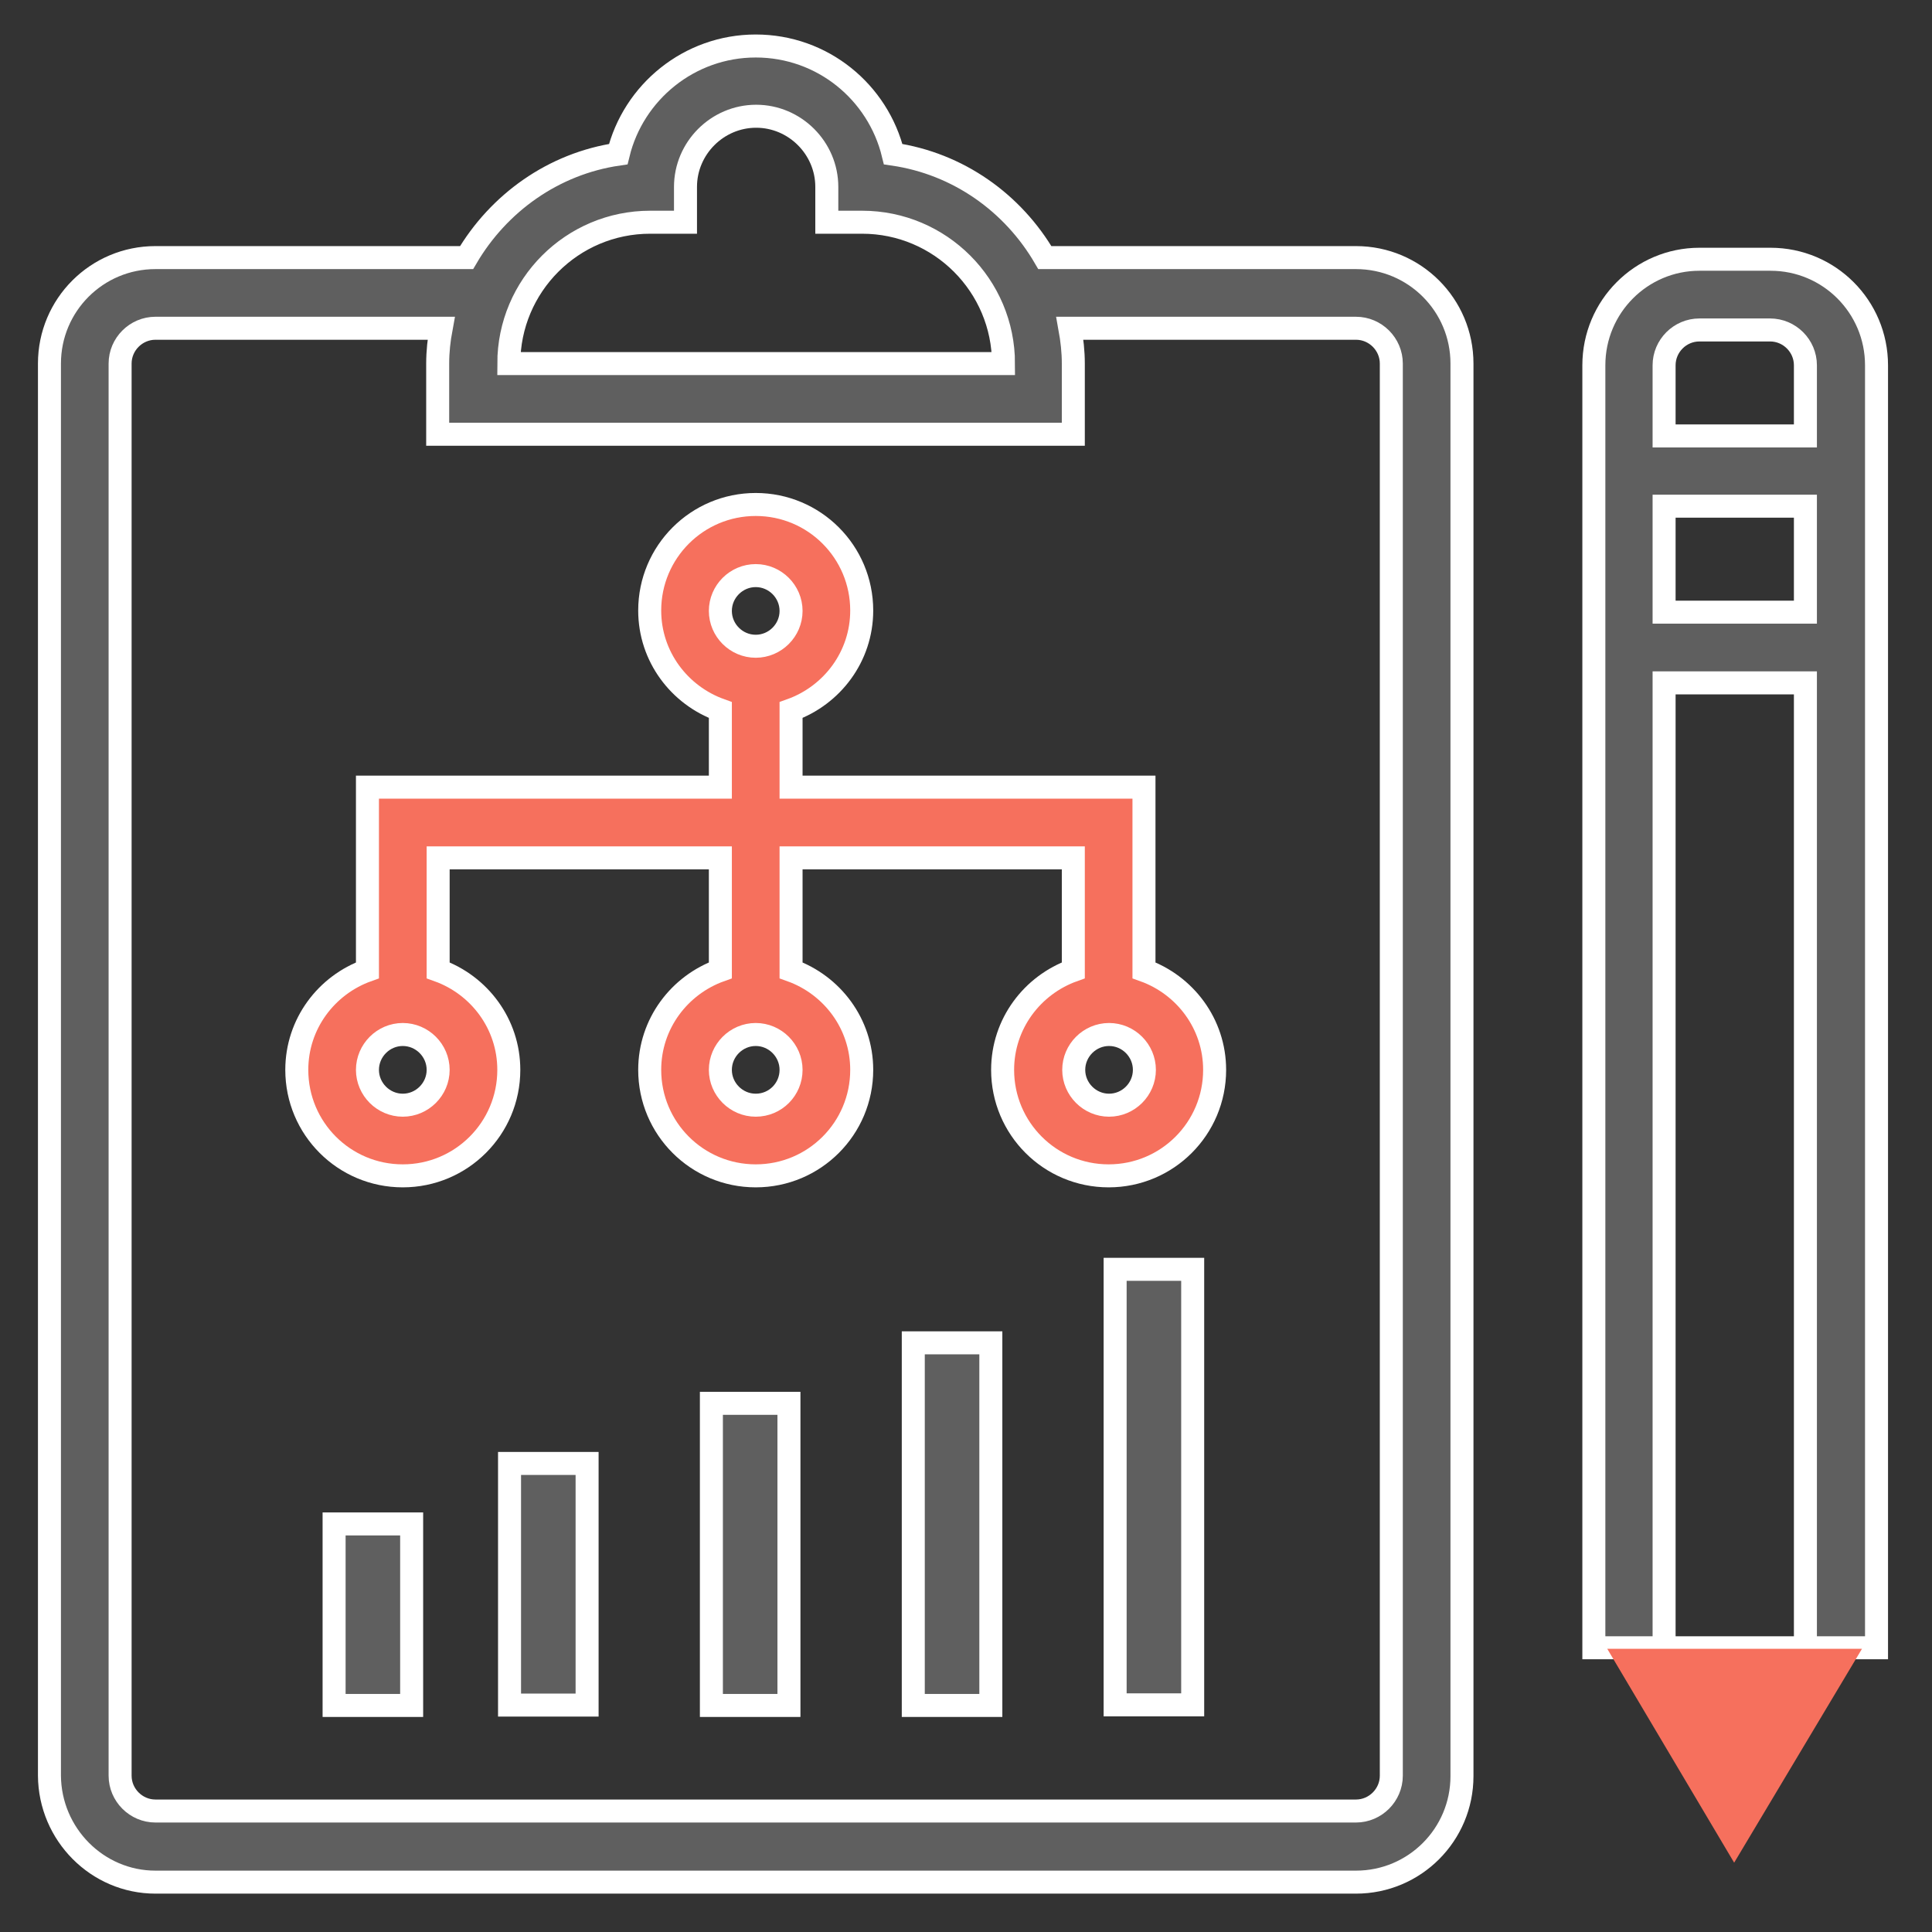 <?xml version="1.0" encoding="UTF-8"?>
<svg width="42px" height="42px" viewBox="0 0 42 42" version="1.1" xmlns="http://www.w3.org/2000/svg" xmlns:xlink="http://www.w3.org/1999/xlink">
    <rect x="0" y="0" width="42" height="42" fill="#333333" stroke="none"/>
    <!-- Generator: Sketch 48.2 (47327) - http://www.bohemiancoding.com/sketch -->
    <title>why-kelda-03</title>
    <desc>Created with Sketch.</desc>
    <defs></defs>
    <g id="Homepage" stroke="none" stroke-width="1" fill="none" fill-rule="evenodd" transform="translate(-889, -1980)">
        <g id="why-kelda?" transform="translate(249, 1854)">
            <g id="copy">
                <g id="column-copy-2" transform="translate(640, 127)">
                    <g id="why-kelda-03" transform="translate(1, 0)">
                        <path d="M2.379,39.916 L28.478,39.916 C29.752,39.916 30.782,38.885 30.782,37.611 L30.782,6.904 C30.782,5.63 29.752,4.6 28.478,4.6 L21.714,4.6 C21.021,3.41 19.831,2.557 18.417,2.351 C18.089,1.002 16.881,0 15.429,0 C13.986,0 12.768,1.002 12.44,2.351 C11.026,2.557 9.836,3.419 9.143,4.6 L2.379,4.6 C1.105,4.6 0.075,5.63 0.075,6.904 L0.075,37.602 C0.084,38.876 1.115,39.916 2.379,39.916 Z M10.061,6.904 C10.061,5.208 11.438,3.831 13.133,3.831 L13.902,3.831 L13.902,3.063 C13.902,2.22 14.595,1.527 15.438,1.527 C16.281,1.527 16.974,2.22 16.974,3.063 L16.974,3.831 L17.742,3.831 C19.438,3.831 20.815,5.208 20.815,6.904 L10.061,6.904 Z M1.611,6.904 C1.611,6.482 1.958,6.136 2.379,6.136 L8.59,6.136 C8.543,6.389 8.515,6.642 8.515,6.904 L8.515,8.44 L22.333,8.44 L22.333,6.904 C22.333,6.642 22.304,6.389 22.258,6.136 L28.478,6.136 C28.899,6.136 29.246,6.482 29.246,6.904 L29.246,37.602 C29.246,38.023 28.899,38.37 28.478,38.37 L2.379,38.37 C1.958,38.37 1.611,38.023 1.611,37.602 L1.611,6.904 Z" id="Shape" stroke="#FFFFFF" stroke-width="0.5" fill="#5F5F5F" fill-rule="nonzero"></path>
                        <path d="M49.536,16.684 L21.656,16.684 L21.656,22.829 L49.536,22.829 C50.81,22.829 51.841,21.799 51.841,20.525 L51.841,18.979 C51.841,17.714 50.81,16.684 49.536,16.684 Z M21.602,18.211 L42.632,18.211 L42.632,21.283 L21.602,21.283 L21.602,18.211 Z M44.169,18.211 L46.473,18.211 L46.473,21.283 L44.169,21.283 L44.169,18.211 Z M50.304,20.515 C50.304,20.937 49.958,21.283 49.536,21.283 L48,21.283 L48,18.211 L49.536,18.211 C49.958,18.211 50.304,18.557 50.304,18.979 L50.304,20.515 Z" id="Shape" stroke="#FFFFFF" stroke-width="0.5" fill="#5F5F5F" fill-rule="nonzero" transform="translate(36.721, 19.756) rotate(-90) translate(-36.721, -19.756) "></path>
                        <polygon id="Path" fill="#F6705D" transform="translate(36.709, 37.168) rotate(-90) translate(-36.709, -37.168) " points="34.384 37.158 39.034 34.399 39.034 39.937"></polygon>
                        <path d="M7.756,24.562 C9.03,24.562 10.061,23.532 10.061,22.258 C10.061,21.255 9.415,20.412 8.525,20.094 L8.525,17.649 L14.66,17.649 L14.66,20.094 C13.77,20.412 13.124,21.255 13.124,22.258 C13.124,23.532 14.155,24.562 15.429,24.562 C16.703,24.562 17.733,23.532 17.733,22.258 C17.733,21.255 17.087,20.412 16.197,20.094 L16.197,17.649 L22.333,17.649 L22.333,20.094 C21.443,20.412 20.796,21.255 20.796,22.258 C20.796,23.532 21.827,24.562 23.101,24.562 C24.375,24.562 25.405,23.532 25.405,22.258 C25.405,21.255 24.759,20.412 23.869,20.094 L23.869,16.112 L16.197,16.112 L16.197,14.436 C17.087,14.117 17.733,13.274 17.733,12.272 C17.733,10.998 16.703,9.967 15.429,9.967 C14.155,9.967 13.124,10.998 13.124,12.272 C13.124,13.274 13.77,14.117 14.66,14.436 L14.66,16.112 L6.988,16.112 L6.988,20.094 C6.098,20.412 5.452,21.255 5.452,22.258 C5.452,23.532 6.482,24.562 7.756,24.562 Z M15.429,23.026 C15.007,23.026 14.66,22.679 14.66,22.258 C14.66,21.836 15.007,21.489 15.429,21.489 C15.85,21.489 16.197,21.836 16.197,22.258 C16.197,22.679 15.859,23.026 15.429,23.026 Z M23.11,23.026 C22.689,23.026 22.342,22.679 22.342,22.258 C22.342,21.836 22.689,21.489 23.11,21.489 C23.532,21.489 23.878,21.836 23.878,22.258 C23.878,22.679 23.532,23.026 23.11,23.026 Z M15.429,11.513 C15.85,11.513 16.197,11.859 16.197,12.281 C16.197,12.703 15.85,13.049 15.429,13.049 C15.007,13.049 14.66,12.703 14.66,12.281 C14.66,11.859 15.007,11.513 15.429,11.513 Z M7.756,21.489 C8.178,21.489 8.525,21.836 8.525,22.258 C8.525,22.679 8.178,23.026 7.756,23.026 C7.335,23.026 6.988,22.679 6.988,22.258 C6.988,21.836 7.335,21.489 7.756,21.489 Z" id="Shape" stroke="#FFFFFF" stroke-width="0.5" fill="#F6705D" fill-rule="nonzero"></path>
                        <rect id="Rectangle-path" stroke="#FFFFFF" stroke-width="0.5" fill="#5F5F5F" fill-rule="nonzero" x="18.854" y="28.192" width="1.686" height="7.883"></rect>
                        <rect id="Rectangle-path-Copy" stroke="#FFFFFF" stroke-width="0.5" fill="#5F5F5F" fill-rule="nonzero" x="23.242" y="26.594" width="1.686" height="9.468"></rect>
                        <rect id="Rectangle-path" stroke="#FFFFFF" stroke-width="0.5" fill="#5F5F5F" fill-rule="nonzero" x="14.465" y="29.507" width="1.686" height="6.568"></rect>
                        <rect id="Rectangle-path" stroke="#FFFFFF" stroke-width="0.5" fill="#5F5F5F" fill-rule="nonzero" x="10.077" y="30.814" width="1.686" height="5.253"></rect>
                        <rect id="Rectangle-path" stroke="#FFFFFF" stroke-width="0.5" fill="#5F5F5F" fill-rule="nonzero" x="6.263" y="32.129" width="1.686" height="3.946"></rect>
                    </g>
                </g>
            </g>
        </g>
    </g>
</svg>